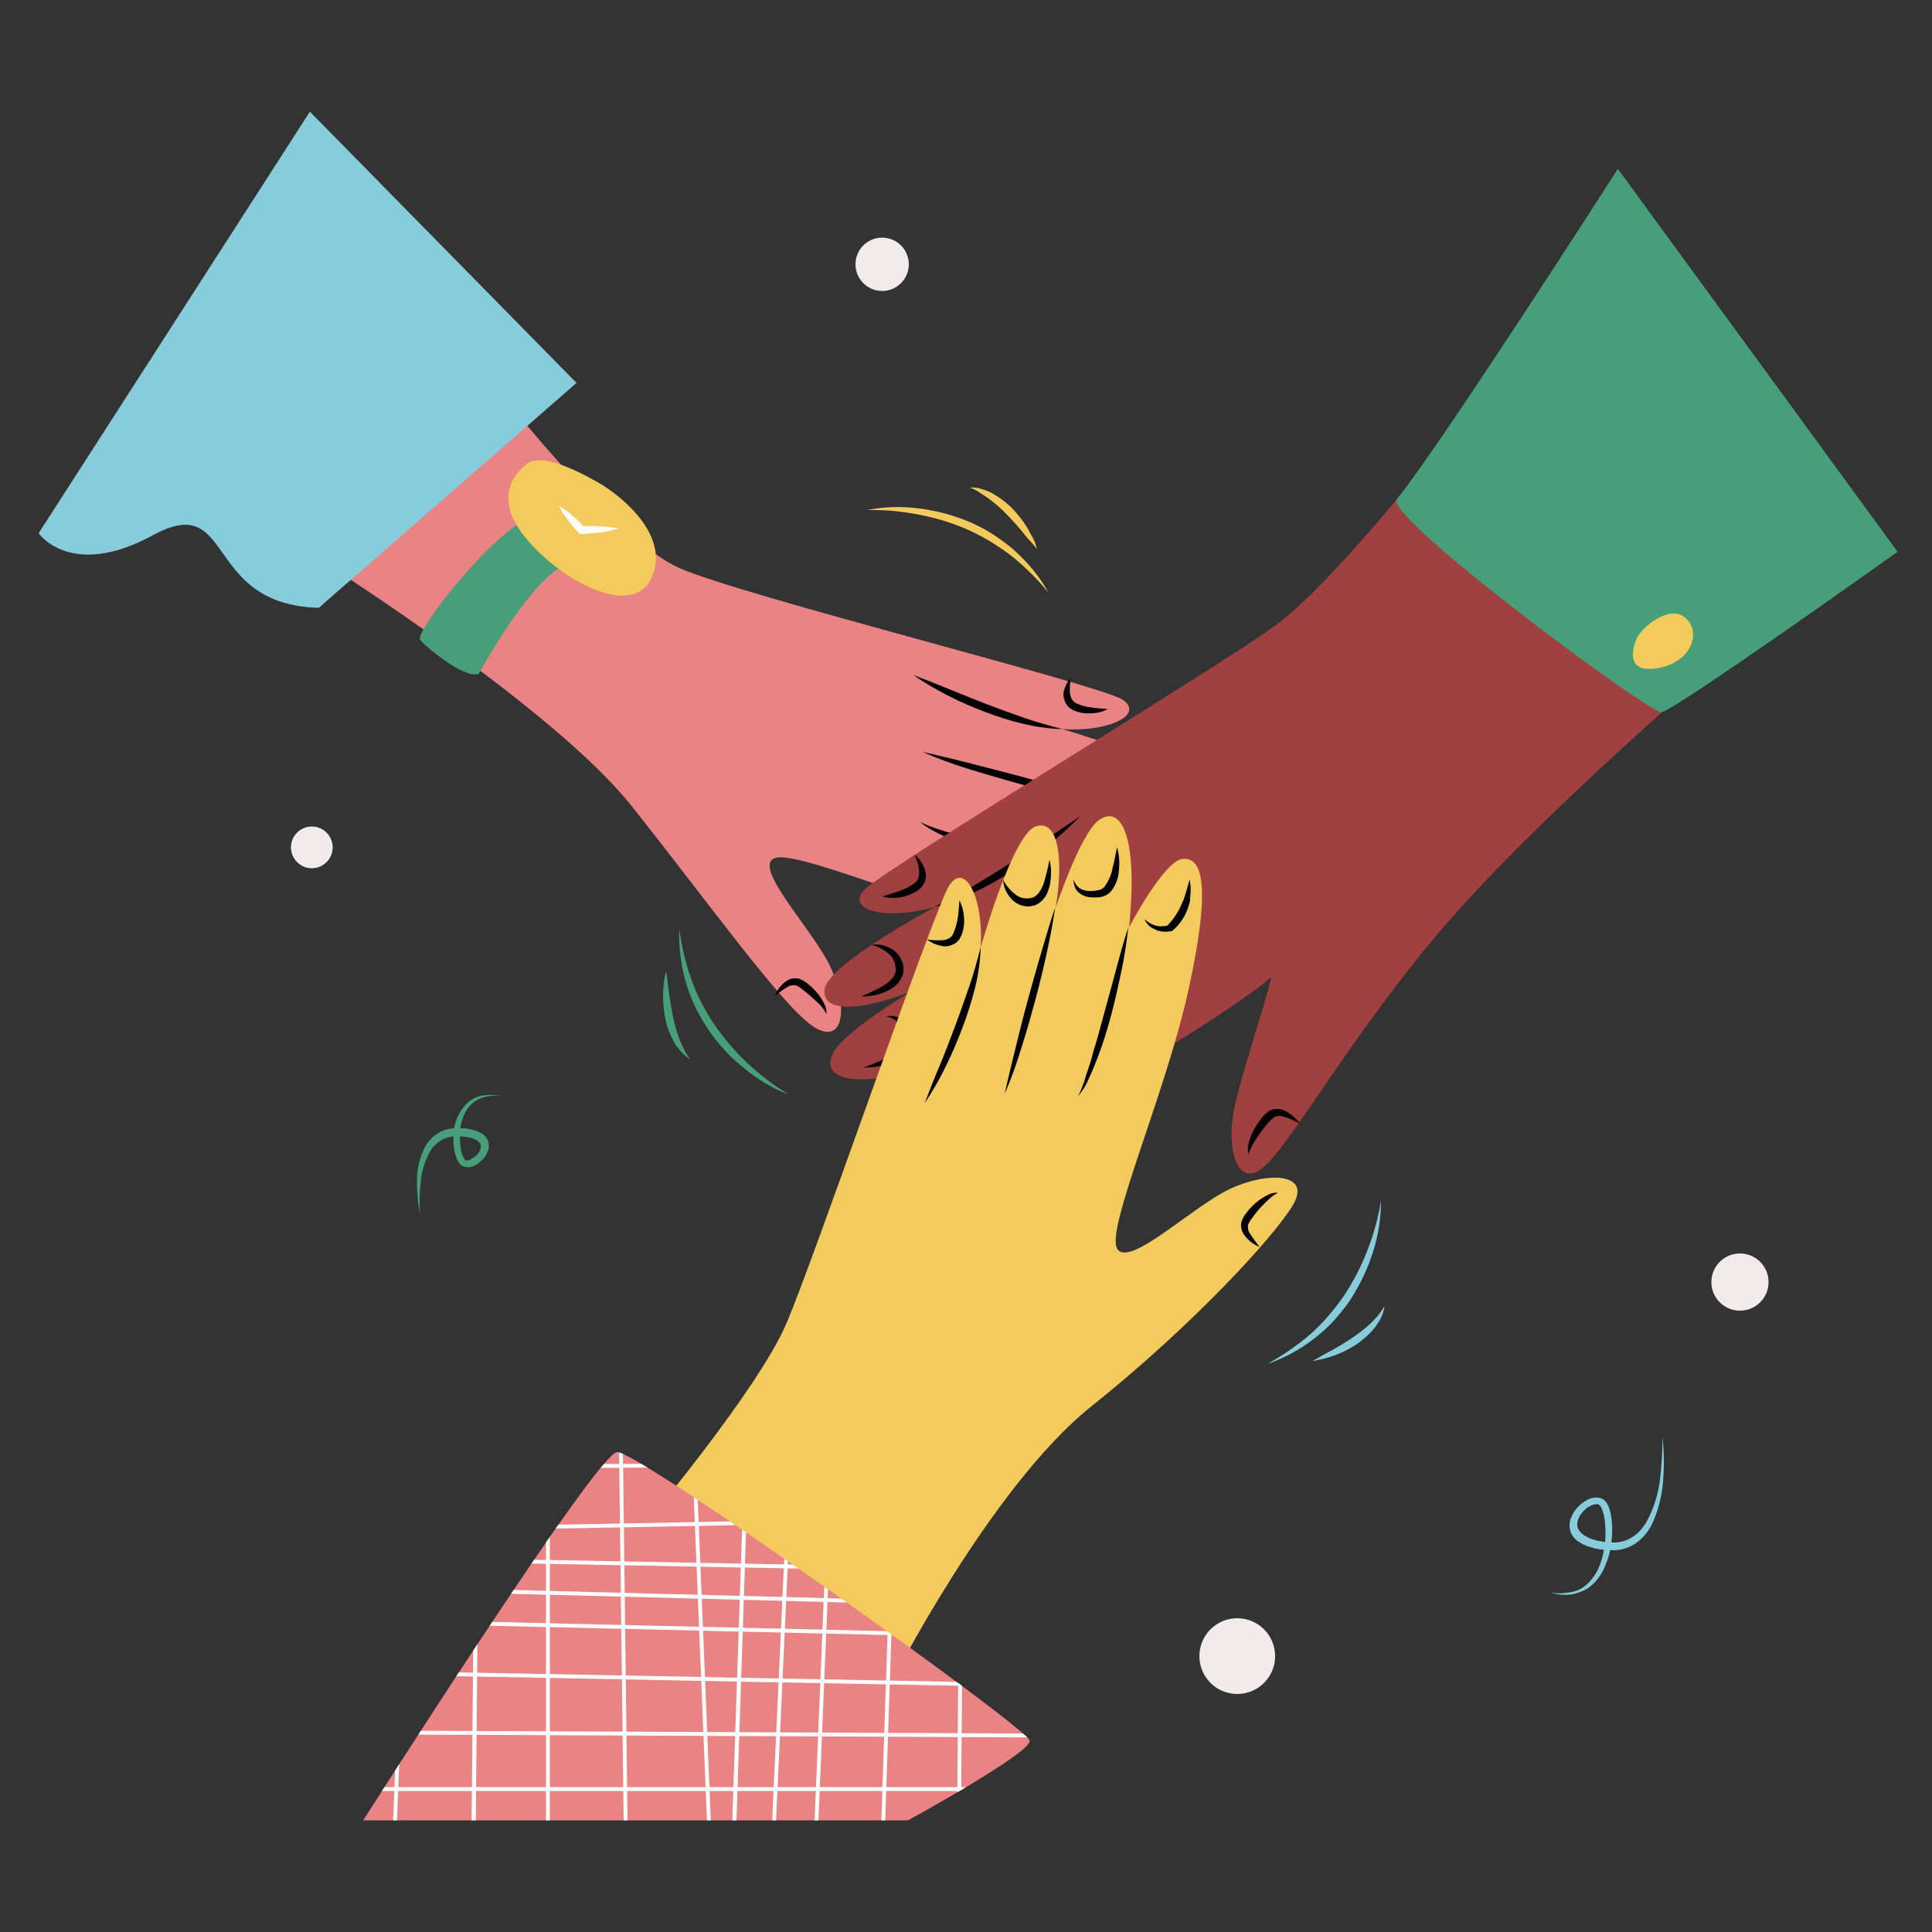 <svg transform="scale(1)" version="1.1" id="XhZi8AY1jb" xmlns="http://www.w3.org/2000/svg" xmlns:xlink="http://www.w3.org/1999/xlink" x="0px" y="0px" viewBox="0 0 500 500" xml:space="preserve" class="pbimage_pbimage__wrapper__image__0LEis false"><rect x="0" y="0" width="500" height="500" fill="#333333" stroke="none"/><title>Collaboration</title><style type="text/css"> .st0{fill:#F2EBEB;} .st1{fill:#87CCDB;} .st2{fill:#469F78;} .st3{fill:#EA8383;} .st4{fill:#000001;} .st5{fill:#F3CB5C;} .st6{fill:#FFFFFF;} .st7{fill:#A04040;} .st8{clip-path:url(#SVGID_2_-XhZi8AY1jb);}
 .st7{fill:#A04040;}
 .st6{fill:#FFFFFF;}
 .st5{fill:#F3CB5C;}
 .st4{fill:#000001;}
 .st3{fill:#EA8383;}
 .st2{fill:#469F78;}
 .st1{fill:#87CCDB;}
 .st0{fill:#F2EBEB;}</style><g id="bubble"><circle class="st0" cx="228.3" cy="68.4" r="6.9" fill="#F2EBEB"></circle><circle class="st0" cx="450.3" cy="331.8" r="7.4" fill="#F2EBEB"></circle><circle class="st0" cx="320.2" cy="428.6" r="9.8" fill="#F2EBEB"></circle><circle class="st0" cx="80.7" cy="219.3" r="5.4" fill="#F2EBEB"></circle></g><g id="lines"><path class="st1" d="M430.2,371.8c0.5,3.8,0.5,7.7,0.2,11.6c-0.3,3.9-1.3,7.8-3,11.3c-0.9,1.8-2.3,3.4-3.9,4.6
		c-1.7,1.2-3.8,1.9-5.9,1.9c-2,0-4.1-0.2-6-0.8c-1-0.3-2-0.7-2.9-1.3c-1-0.6-1.8-1.5-2.2-2.6c-0.4-1.1-0.4-2.4,0-3.5
		c0.4-1,0.9-2,1.7-2.8c0.7-0.8,1.6-1.5,2.5-2c1.1-0.6,2.3-0.8,3.5-0.5c0.7,0.2,1.2,0.7,1.6,1.2c0.3,0.5,0.5,1,0.7,1.5
		c0.3,1,0.5,2,0.6,3c0.2,2,0.2,4-0.1,5.9c-0.2,2-0.7,3.9-1.5,5.7c-0.7,1.9-1.8,3.6-3.3,5c-0.7,0.7-1.6,1.3-2.5,1.7
		c-0.9,0.4-1.8,0.7-2.8,0.9c-1.9,0.3-3.9,0.1-5.8-0.5c1.9,0.4,3.8,0.3,5.7-0.1c0.9-0.2,1.8-0.5,2.6-1c0.8-0.5,1.5-1.1,2.1-1.8
		c2.5-2.7,3.5-6.5,3.9-10.2c0.2-1.8,0.1-3.7-0.1-5.5c-0.1-0.9-0.3-1.8-0.6-2.6c-0.1-0.4-0.3-0.7-0.5-1.1c-0.2-0.2-0.4-0.4-0.6-0.5
		c-0.7-0.1-1.4,0.1-2,0.4c-0.8,0.4-1.4,0.9-2,1.6c-1.1,1.2-1.8,3-1.2,4.3s2.1,2.2,3.8,2.8c1.7,0.5,3.5,0.8,5.4,0.8
		c1.8,0,3.5-0.5,5-1.5c1.5-1,2.7-2.4,3.6-4c1.8-3.3,2.9-6.9,3.4-10.7C430,379.4,430.3,375.6,430.2,371.8z"></path><path class="st2" d="M108.7,314.1c-0.6-2.8-0.8-5.7-0.8-8.6c0-3,0.7-5.9,2-8.5c0.7-1.4,1.8-2.6,3.1-3.5c1.3-0.9,2.9-1.4,4.4-1.5
		h1.2h1.1c0.8,0,1.5,0.1,2.2,0.3c0.8,0.2,1.6,0.4,2.3,0.8c0.9,0.4,1.6,1.1,2,1.9c0.4,0.9,0.4,1.9,0.1,2.8c-0.3,0.8-0.7,1.6-1.3,2.2
		c-0.6,0.6-1.2,1.1-1.9,1.5c-0.8,0.5-1.8,0.7-2.7,0.5c-0.6-0.1-1.1-0.4-1.4-0.8c-0.3-0.3-0.5-0.7-0.7-1.1c-0.3-0.7-0.5-1.5-0.7-2.2
		c-0.3-1.5-0.3-3-0.2-4.5c0.1-3,1.4-5.9,3.6-8c1.1-1,2.5-1.7,4-1.9c1.4-0.2,2.9-0.2,4.3,0.1c-1.4-0.1-2.8,0-4.2,0.4
		c-1.3,0.4-2.5,1.1-3.4,2.1c-0.9,1-1.6,2.2-2,3.5c-0.4,1.3-0.7,2.6-0.7,4c0,1.3,0.1,2.7,0.3,4c0.1,0.6,0.3,1.2,0.6,1.8
		c0.1,0.2,0.3,0.5,0.4,0.7c0.1,0.1,0.2,0.2,0.4,0.2c0.5,0,1-0.1,1.4-0.4c0.5-0.3,1-0.7,1.4-1.1c0.8-0.9,1.2-2.1,0.8-2.8
		s-1.6-1.4-2.8-1.6c-1.3-0.3-2.7-0.4-4-0.3c-1.2,0.1-2.4,0.4-3.5,1.1c-1.1,0.7-2,1.6-2.7,2.8c-1.3,2.4-2.2,5.1-2.4,7.8
		C108.6,308.4,108.5,311.3,108.7,314.1z"></path></g><g id="hand-3"><path class="st3" d="M132.8,105.7c0,0,27.1,34.2,43,41.3s108.7,30.2,114.6,34s-3.1,8.5-15.5,7.7c0,0,28,7.9,30,13.7
		s-8.3,6.9-20.1,4.9c0,0,18,6.1,21.5,10.6c4.1,5.3-2.8,10-26.5,7.6c0,0,16.4,8.5,17,13.2s-5.7,7.4-32.4,1.5
		c-25.8-5.7-59.1-20.7-64.2-18s10.3,18.6,14.7,28s3.9,20.3-3.9,15.8s-27.6-32.4-47.7-57.6s-78.9-62.5-78.9-62.5L132.8,105.7z"></path><path class="st4" d="M236.4,174.7c3.2,1.2,6.4,2.5,9.6,3.8s6.4,2.6,9.5,3.8c3.2,1.2,6.4,2.4,9.6,3.5s6.5,2,9.9,2.9
		c-3.5-0.1-6.9-0.6-10.3-1.4c-3.4-0.8-6.7-1.9-9.9-3.1c-3.2-1.2-6.4-2.6-9.5-4.2C242.2,178.4,239.2,176.7,236.4,174.7z"></path><path class="st4" d="M277.1,175.4c-0.2,1.4-0.3,2.8-0.2,4.1c0.1,0.6,0.3,1.1,0.6,1.6c0.3,0.4,0.7,0.8,1.2,1c1.2,0.5,2.5,0.9,3.8,1
		c1.4,0.2,2.8,0.3,4.2,0.4c-1.3,0.7-2.8,1.1-4.3,1.1c-1.6,0.1-3.1-0.1-4.6-0.8c-0.4-0.2-0.8-0.4-1.1-0.7c-0.4-0.3-0.6-0.7-0.9-1.1
		c-0.4-0.8-0.6-1.6-0.6-2.5C275.4,178.1,276.1,176.6,277.1,175.4z"></path><path class="st4" d="M291.7,194.3c-1.6,0.8-2.9,2-3.9,3.5c-0.4,0.7-0.6,1.4-0.6,2.2c0,0.2,0,0.4,0,0.6c0,0.2,0,0.4,0.1,0.6
		c0,0.2,0.1,0.3,0.1,0.5c0.1,0.2,0.1,0.3,0.2,0.4c0.6,1.2,2.2,2,3.9,2.5c1.7,0.5,3.5,1,5.3,1.3c-1.9,0.5-3.8,0.5-5.7,0.2
		c-1-0.1-2-0.4-2.9-0.9c-1-0.5-1.8-1.2-2.4-2.2c-0.1-0.3-0.3-0.5-0.4-0.8c-0.1-0.3-0.1-0.6-0.2-0.8c0-0.3,0-0.5,0-0.8
		c0-0.3,0-0.5,0-0.8c0.1-1.1,0.6-2.1,1.2-2.9C287.9,195.4,289.8,194.5,291.7,194.3z"></path><path class="st4" d="M281.9,229.4c-0.8,0.8-1.3,1.9-1.6,3c-0.1,0.5-0.1,1.1-0.1,1.6c0,0.5,0.1,1,0.3,1.6l-0.2-0.4
		c0.7,0.7,1.5,1.4,2.4,1.9c0.9,0.6,1.8,1.1,2.8,1.6c1,0.5,2,0.9,3,1.2c1,0.4,2.1,0.6,3.2,1c-1.1,0.2-2.3,0.3-3.5,0.2
		c-0.3,0-0.6,0-0.9-0.1l-0.9-0.2c-0.6-0.1-1.1-0.3-1.7-0.5c-1.1-0.4-2.2-0.9-3.2-1.6c-1-0.7-1.9-1.5-2.7-2.4l-0.1-0.2V236
		c-0.1-0.7-0.2-1.3-0.1-2c0.1-0.7,0.2-1.3,0.5-1.9C279.7,230.8,280.7,229.9,281.9,229.4z"></path><path class="st4" d="M200.5,257.8c0.6-1.6,1.6-2.9,3-3.9c0.8-0.6,1.8-0.8,2.8-0.7c0.3,0,0.5,0.1,0.8,0.2c0.2,0.1,0.4,0.2,0.6,0.3
		c0.4,0.2,0.7,0.4,1.1,0.7c1.3,1,2.5,2.2,3.4,3.5c0.5,0.7,0.9,1.4,1.2,2.1c0.4,0.7,0.5,1.6,0.5,2.4c-0.4-0.7-0.8-1.3-1.3-1.9
		c-0.5-0.6-1-1.1-1.6-1.6c-1.1-1-2.2-2-3.4-2.9c-0.5-0.4-1.1-0.8-1.7-1c-0.6-0.1-1.2,0-1.7,0.2C202.9,255.9,201.7,256.8,200.5,257.8
		z"></path><path class="st4" d="M299.8,222.6c-1.8,0.5-3.7,0.7-5.5,0.5c-2-0.1-3.9-0.8-5.5-2c-0.9-0.8-1.4-1.8-1.5-3c-0.1-1-0.1-2,0.1-3
		c0.1-0.5,0.3-1,0.6-1.4c0.3-0.4,0.6-0.8,1-1.2c0.8-0.6,1.8-0.9,2.8-0.8c-0.8,0.3-1.5,0.8-2.1,1.5c-0.5,0.6-0.7,1.4-0.7,2.2
		c0,0.8,0,1.6,0.2,2.4c0,0.3,0.2,0.7,0.3,1c0.2,0.3,0.4,0.6,0.6,0.8c1.3,1,2.8,1.7,4.4,2C296.2,222,298,222.3,299.8,222.6z"></path><path class="st4" d="M284.9,207.3c-4-0.6-7.9-1.4-11.8-2.2s-7.8-1.8-11.6-2.9s-7.7-2.2-11.5-3.4c-3.8-1.2-7.6-2.6-11.2-4.2
		c3.9,0.9,7.8,1.8,11.7,2.8s7.7,2,11.6,3s7.7,2.1,11.5,3.3S281.1,205.9,284.9,207.3z"></path><path class="st4" d="M279.9,225.4c-3.7-0.4-7.3-1-10.9-1.7s-7.2-1.6-10.7-2.5s-7.1-2-10.5-3.4c-1.7-0.6-3.4-1.3-5.1-2.2l-1.2-0.6
		l-1.2-0.7c-0.8-0.5-1.5-1-2.2-1.6c0.8,0.4,1.6,0.8,2.5,1.1l1.3,0.5l1.3,0.4c0.9,0.3,1.7,0.6,2.6,0.8s1.7,0.6,2.6,0.8
		s1.8,0.5,2.6,0.8l2.6,0.7l5.3,1.4c3.5,1,7.1,1.9,10.6,2.9S276.4,224.2,279.9,225.4z"></path><path class="st2" d="M135.8,134.5c0,0-4.3,2-12.9,11.2s-14.9,18.6-14.2,19.8s11.1,10.2,15.2,8.9c0,0,14.5-27,24.3-29
		S135.8,134.5,135.8,134.5z"></path><path class="st1" d="M10,138c0,0,8.3,12.1,29.6,0.5s12.7,18,42.9,18.8l66.7-58.2L80.2,28.9L10,138z"></path><path class="st5" d="M136.1,120.3c0,0-9.5,6.3-1,17.7s28.2,22.5,33.4,11.8s-7-21.1-13.8-25C147.9,120.9,139.1,117.1,136.1,120.3z"></path><path class="st5" d="M224.4,132c4.5-0.9,9.1-1,13.6-0.4c4.6,0.6,9,1.8,13.2,3.6c2.1,0.9,4.1,2,6.1,3.3c1.9,1.3,3.8,2.6,5.5,4.2
		c3.4,3.1,6.3,6.6,8.5,10.6c-2.8-3.4-6-6.6-9.5-9.4c-3.5-2.7-7.3-5-11.3-6.8c-4.1-1.8-8.3-3.1-12.7-3.9
		C233.3,132.3,228.9,131.9,224.4,132z"></path><path class="st5" d="M251,126.2c1-0.1,2.1,0,3.1,0.4c0.5,0.1,1,0.3,1.5,0.5s1,0.4,1.4,0.7c1.8,1,3.5,2.3,5,3.8
		c1.4,1.5,2.7,3.1,3.8,4.9c0.5,0.9,1,1.8,1.5,2.7s0.8,1.9,1.1,2.9c-0.7-0.8-1.3-1.6-2-2.3s-1.3-1.5-1.9-2.3c-1.3-1.5-2.6-3-4-4.4
		c-1.3-1.4-2.8-2.7-4.4-3.9c-0.8-0.6-1.6-1.1-2.4-1.6C252.8,126.9,251.9,126.5,251,126.2z"></path><path class="st6" d="M144.6,131c0.7,0.3,1.3,0.7,1.9,1.1c0.6,0.4,1.2,0.9,1.7,1.4c1.1,0.9,2.1,1.9,3.1,3l-0.8-0.3
		c1.6-0.1,3.2-0.1,4.8,0c0.8,0.1,1.6,0.1,2.4,0.2c0.8,0.1,1.6,0.2,2.4,0.4c-0.8,0.2-1.6,0.4-2.4,0.6c-0.8,0.1-1.6,0.3-2.4,0.4
		c-1.6,0.2-3.2,0.3-4.8,0.4h-0.5l-0.3-0.3c-0.9-1.1-1.9-2.2-2.7-3.3c-0.4-0.6-0.9-1.1-1.3-1.7S145.1,131.6,144.6,131z"></path></g><g id="hand-2"><path class="st7" d="M373.3,114.6c0,0-28.1,36.3-43.4,47.4s-100.6,62.7-106,68.1s5.2,8.3,18.1,4.6c0,0-27.7,14.8-28.6,21.3
		c-0.8,6.5,10.3,5.4,22.4,0.6c0,0-17.7,10.5-20.3,16.1c-3.1,6.5,5.3,10,29.8,2c0,0-15.4,12.8-14.9,17.9s8.3,10.7,35.2-1.7
		c25.9-11.9,56.9-32.2,63.1-37.8c1.3-1.2-6.6,22-9.1,32.9s0.5,22.3,7.7,15.8s22.6-34,45.2-60.6c25.4-30,74.8-71.9,74.8-71.9
		L373.3,114.6z"></path><path class="st4" d="M279.6,211.2c-2.6,2.7-5.4,5.2-8.3,7.5c-2.9,2.3-5.9,4.5-9.1,6.6c-3.1,2-6.4,3.9-9.8,5.5
		c-3.4,1.7-6.9,3-10.5,3.9c3.4-1.7,6.6-3.4,9.8-5.3s6.3-3.8,9.4-5.8s6.2-4.1,9.2-6.1L279.6,211.2z"></path><path class="st4" d="M236.7,221.2c1.3,1,2.2,2.4,2.7,4c0.3,0.9,0.3,1.9,0,2.8c-0.2,0.5-0.4,0.9-0.7,1.3c-0.3,0.4-0.6,0.7-1,1
		c-1.4,1-3,1.6-4.6,1.9c-1.6,0.3-3.2,0.2-4.8-0.2c1.5-0.4,3-0.9,4.4-1.4c1.4-0.4,2.6-1.1,3.8-1.9c0.5-0.3,0.9-0.8,1.1-1.3
		c0.2-0.6,0.3-1.2,0.3-1.8C237.8,224,237.3,222.6,236.7,221.2z"></path><path class="st4" d="M225.5,244.5c2.1-0.3,4.3,0.3,6,1.6c0.9,0.7,1.6,1.7,2,2.8c0.1,0.3,0.2,0.5,0.2,0.8c0.1,0.3,0.1,0.6,0.1,0.9
		c0,0.3,0,0.6,0,0.9c0,0.3-0.1,0.6-0.2,0.9c-0.4,1.1-1.1,2.1-2,2.8c-0.8,0.7-1.8,1.2-2.8,1.6c-1.9,0.8-3.9,1.1-6,1.1
		c1.8-0.7,3.6-1.6,5.3-2.5c1.6-0.9,3.1-2.1,3.6-3.6c0.1-0.2,0.1-0.4,0.1-0.6c0-0.2,0-0.4,0-0.6c0-0.2,0-0.4-0.1-0.6
		c0-0.2-0.1-0.4-0.1-0.6c-0.2-0.8-0.6-1.6-1.2-2.2C229.1,245.9,227.4,245,225.5,244.5z"></path><path class="st4" d="M243.9,279.3c1.4,0.2,2.6,1,3.5,2.1c0.4,0.6,0.8,1.2,1,1.9c0.2,0.7,0.3,1.4,0.4,2.1v0.2l-0.1,0.2
		c-0.6,1.2-1.4,2.2-2.3,3.2c-0.9,0.9-1.9,1.7-3,2.4c-0.5,0.3-1.1,0.6-1.7,0.9l-0.9,0.4l-0.9,0.3c-1.2,0.4-2.4,0.6-3.7,0.6
		c0.6-0.3,1.1-0.6,1.6-0.8s1.1-0.5,1.6-0.9c1-0.6,2-1.2,2.9-1.9c0.9-0.7,1.8-1.5,2.6-2.3c0.8-0.8,1.5-1.7,2.1-2.6l-0.1,0.4
		c0-0.6,0-1.1-0.1-1.7c-0.1-0.6-0.3-1.1-0.5-1.6C245.8,281,245,280,243.9,279.3z"></path><path class="st4" d="M336.4,290.8c-1.4-0.8-2.9-1.5-4.5-1.9c-0.6-0.2-1.3-0.1-1.9,0.1c-0.6,0.4-1.1,0.8-1.6,1.4
		c-1.1,1.2-2.1,2.5-3,3.9c-0.5,0.7-0.9,1.4-1.3,2.1c-0.4,0.7-0.7,1.5-1,2.3c-0.2-0.9-0.2-1.8,0-2.6c0.2-0.9,0.5-1.7,0.8-2.5
		c0.7-1.6,1.7-3.1,2.8-4.5c0.3-0.4,0.6-0.7,1-1c0.2-0.2,0.4-0.3,0.6-0.5c0.2-0.2,0.5-0.3,0.8-0.4c1-0.3,2.1-0.3,3.1,0.1
		C333.9,288.1,335.4,289.3,336.4,290.8z"></path><path class="st4" d="M223.4,276.3c1.9-0.7,3.7-1.4,5.4-2.2c1.6-0.7,3.1-1.7,4.2-3.1c0.2-0.3,0.4-0.6,0.5-1c0.1-0.4,0.2-0.7,0.1-1.1
		c0-0.9-0.1-1.8-0.4-2.6c-0.2-0.8-0.7-1.6-1.3-2.1c-0.7-0.6-1.6-1-2.5-1.1c1-0.3,2.1-0.2,3.1,0.2c0.5,0.3,0.9,0.6,1.3,1
		c0.4,0.4,0.7,0.9,0.9,1.4c0.4,1,0.7,2,0.8,3.1c0.2,1.2-0.2,2.4-0.9,3.4c-1.4,1.7-3.2,2.9-5.3,3.4
		C227.5,276,225.4,276.3,223.4,276.3z"></path><path class="st4" d="M235.7,256.6c3.7-2.3,7.4-4.4,11.2-6.5s7.6-4.1,11.4-6.1c3.8-2,7.7-3.9,11.6-5.8s7.8-3.8,11.7-5.6
		c-3.5,2.5-7.2,4.9-10.9,7c-3.7,2.2-7.5,4.2-11.4,6.2s-7.7,3.9-11.6,5.7S239.8,255.1,235.7,256.6z"></path><path class="st4" d="M245.1,274.7c3.4-2,6.9-3.9,10.4-5.7l10.5-5.5l5.2-2.7l2.6-1.4c0.9-0.5,1.7-0.9,2.6-1.4s1.7-1,2.6-1.4
		s1.7-1,2.5-1.5l1.3-0.8l1.2-0.8c0.8-0.5,1.6-1.1,2.4-1.8c-0.6,0.8-1.3,1.6-2,2.2l-1.1,1l-1.2,0.9c-1.6,1.2-3.2,2.4-4.9,3.4
		c-3.4,2.2-6.9,4.1-10.4,5.9s-7.1,3.5-10.8,5.1S248.9,273.4,245.1,274.7z"></path><path class="st2" d="M418.7,43.7c0,0-45.5,71-57.2,85.5c-3.5,4.4,65.2,55.4,68.5,55.1s61.1-41.5,61.1-41.5"></path><path class="st5" d="M423.6,165.2c0,0-4.3,9.1,4.9,7.8s12-9.3,7.7-13.1S424.4,162.9,423.6,165.2z"></path><path class="st1" d="M357.4,310.7c0,4.6-0.7,9.1-2.1,13.4c-1.4,4.4-3.4,8.5-5.9,12.4c-1.3,1.9-2.8,3.7-4.3,5.4
		c-1.6,1.7-3.3,3.2-5.1,4.6c-3.6,2.8-7.7,5-12,6.5c3.9-2.2,7.6-4.7,11-7.6c3.3-2.9,6.2-6.3,8.7-9.9c2.5-3.7,4.5-7.6,6.1-11.7
		C355.5,319.5,356.7,315.1,357.4,310.7z"></path><path class="st1" d="M358.3,338c-0.1,1-0.4,2.1-0.9,3c-0.2,0.5-0.5,0.9-0.8,1.4s-0.6,0.9-0.9,1.3c-1.3,1.6-2.9,3-4.6,4.2
		c-1.7,1.1-3.6,2.1-5.5,2.8c-1,0.3-2,0.7-2.9,0.9s-2,0.5-3,0.6c0.9-0.5,1.8-1,2.7-1.5s1.7-1,2.6-1.4c1.7-1,3.4-2,5-3.1
		c1.6-1.1,3.2-2.3,4.6-3.6c0.7-0.7,1.4-1.4,2-2.1C357.2,339.7,357.8,338.9,358.3,338z"></path></g><g id="hand-1"><path class="st5" d="M167.6,393.7c0,0,28.4-34,35.7-50.7s38.4-107.8,42.4-113.9s8.9,3.2,8.1,16.1c0,0,8.2-29.2,14.2-31.3
		s7.3,8.6,5.2,21c0,0,6.3-18.8,11-22.5c5.5-4.3,10.5,2.9,8,27.6c0,0,8.9-17.1,13.8-17.7s7.7,5.9,1.6,33.8
		c-5.9,26.9-21.4,61.7-18.5,67s19.4-10.8,29.2-15.4s21.1-4.1,16.4,4S308.7,343,282.4,364S230,436.7,230,436.7L167.6,393.7z"></path><path class="st4" d="M239.3,285.5c1.3-3.4,2.6-6.7,4-10s2.6-6.6,3.9-10s2.4-6.7,3.6-10.1s2.1-6.8,3-10.3c-0.1,3.6-0.6,7.2-1.5,10.7
		c-0.9,3.5-2,7-3.3,10.4c-1.3,3.4-2.7,6.7-4.3,9.9C243.1,279.4,241.3,282.5,239.3,285.5z"></path><path class="st4" d="M239.9,243.1c1.4,0.3,2.9,0.3,4.3,0.2c0.6-0.1,1.2-0.3,1.6-0.6c0.5-0.3,0.8-0.8,1-1.3c0.5-1.3,0.9-2.6,1.1-4
		c0.2-1.4,0.3-2.9,0.4-4.4c0.7,1.4,1.1,2.9,1.2,4.5c0.1,1.6-0.1,3.3-0.8,4.8c-0.2,0.4-0.4,0.8-0.7,1.1c-0.3,0.4-0.7,0.7-1.1,0.9
		c-0.8,0.4-1.7,0.7-2.6,0.6C242.7,244.7,241.1,244.1,239.9,243.1z"></path><path class="st4" d="M259.6,227.7c0.8,1.6,2.1,3,3.6,4.1c0.7,0.4,1.5,0.7,2.3,0.7c0.2,0,0.4,0,0.6,0c0.2,0,0.4,0,0.6-0.1l0.5-0.1
		c0.2-0.1,0.3-0.1,0.5-0.2c1.2-0.7,2.1-2.4,2.6-4.1c0.5-1.8,1-3.7,1.3-5.5c0.5,1.9,0.5,3.9,0.2,5.9c-0.1,1-0.5,2.1-0.9,3
		c-0.5,1-1.3,1.9-2.3,2.5c-0.3,0.2-0.5,0.3-0.8,0.4l-0.9,0.2c-0.3,0-0.6,0.1-0.8,0.1c-0.3,0-0.6,0-0.8-0.1c-1.1-0.1-2.1-0.6-3-1.3
		C260.7,231.7,259.7,229.8,259.6,227.7z"></path><path class="st4" d="M296.2,237.9c0.9,0.8,1.9,1.4,3.1,1.7c0.5,0.1,1.1,0.2,1.6,0.1c0.6,0,1.1-0.1,1.6-0.3l-0.4,0.2
		c0.7-0.8,1.4-1.6,2-2.5c0.6-0.9,1.2-1.9,1.6-2.9c0.5-1,0.9-2.1,1.2-3.2c0.4-1.1,0.6-2.2,1-3.4c0.2,1.2,0.3,2.4,0.2,3.6
		c0,0.3,0,0.6-0.1,0.9L308,233c-0.1,0.6-0.3,1.2-0.5,1.8c-0.4,1.2-0.9,2.3-1.6,3.3c-0.7,1.1-1.6,2-2.5,2.8l-0.2,0.1H303
		c-0.7,0.1-1.4,0.2-2.1,0.1c-0.7-0.1-1.4-0.2-2-0.6C297.7,240.1,296.7,239.1,296.2,237.9z"></path><path class="st4" d="M326,322.7c-1.6-0.6-3-1.7-4-3.1c-0.6-0.8-0.9-1.9-0.8-2.9c0-0.3,0.1-0.5,0.2-0.8c0.1-0.2,0.2-0.5,0.3-0.7
		c0.2-0.4,0.4-0.8,0.7-1.1c1-1.4,2.2-2.6,3.6-3.6c0.7-0.5,1.4-0.9,2.2-1.3c0.8-0.4,1.6-0.6,2.5-0.5c-0.7,0.4-1.4,0.8-2,1.4
		c-0.6,0.5-1.2,1.1-1.7,1.6c-1.1,1.1-2.1,2.3-3,3.6c-0.4,0.5-0.8,1.1-1,1.7c-0.1,0.6,0,1.3,0.2,1.8C324.1,320.2,325,321.5,326,322.7
		z"></path><path class="st4" d="M289.1,219.2c0.5,1.9,0.7,3.8,0.5,5.8c-0.1,2.1-0.8,4.1-2.1,5.7c-0.8,0.9-1.9,1.4-3,1.5
		c-1,0.1-2.1,0.1-3.1-0.1c-0.5-0.1-1-0.3-1.5-0.6c-0.5-0.3-0.9-0.6-1.2-1c-0.6-0.8-0.9-1.8-0.9-2.9c0.3,0.9,0.8,1.6,1.5,2.2
		c0.7,0.5,1.5,0.7,2.3,0.8c0.9,0,1.7,0,2.5-0.2c0.4,0,0.7-0.2,1-0.3c0.3-0.2,0.6-0.4,0.8-0.7c1-1.4,1.7-3,2-4.6
		C288.4,222.9,288.7,221.1,289.1,219.2z"></path><path class="st4" d="M273.1,234.8c-0.6,4.1-1.4,8.2-2.3,12.3s-1.9,8.1-3,12.2c-1.1,4-2.2,8-3.5,12c-1.2,4-2.6,7.9-4.3,11.8
		c0.9-4.1,1.9-8.1,2.9-12.2s2-8.1,3.1-12.1s2.2-8,3.4-12S271.7,238.8,273.1,234.8z"></path><path class="st4" d="M292,240c-0.4,3.8-1,7.6-1.8,11.4s-1.6,7.5-2.6,11.2s-2.1,7.4-3.5,11c-0.7,1.8-1.4,3.6-2.2,5.3l-0.6,1.3
		l-0.7,1.3c-0.5,0.8-1.1,1.6-1.7,2.3c0.5-0.8,0.9-1.7,1.2-2.6l0.5-1.3l0.4-1.4c0.3-0.9,0.6-1.8,0.9-2.7s0.6-1.8,0.8-2.7
		s0.5-1.8,0.8-2.7l0.8-2.8l1.5-5.5l3-11C289.8,247.3,290.8,243.6,292,240z"></path><path class="st3" d="M94,471.1c0,0,60.3-94.9,65.7-95.3s106.5,71.5,106.8,74.7S235,471.1,235,471.1H94z"></path><g><defs><path id="SVGID_1_" d="M94,471.1c0,0,60.3-94.9,65.7-95.3s106.5,71.5,106.8,74.7S235,471.1,235,471.1H94z"></path></defs><clipPath id="SVGID_2_-XhZi8AY1jb"><use xlink:href="#SVGID_1_" style="overflow: visible;"></use></clipPath><g class="st8"><path class="st6" d="M309.4,522.6c-0.3,0-0.5-0.2-0.5-0.5l-8.2-244c0-0.3,0.2-0.5,0.5-0.5c0,0,0,0,0,0c0.3,0,0.5,0.2,0.5,0.5
				l8.2,244C309.9,522.3,309.7,522.5,309.4,522.6C309.4,522.6,309.4,522.6,309.4,522.6L309.4,522.6z"></path><path class="st6" d="M287.5,522.6c-0.3,0-0.5-0.2-0.5-0.5l-2.5-243.5c0-0.3,0.2-0.5,0.4-0.5c0,0,0.1,0,0.1,0l0,0
				c0.3,0,0.5,0.2,0.5,0.5l2.5,243.6C288,522.3,287.8,522.6,287.5,522.6C287.5,522.6,287.5,522.6,287.5,522.6z"></path><path class="st6" d="M267.1,522.6c-0.3,0-0.5-0.2-0.5-0.5V278.5c0-0.3,0.2-0.5,0.5-0.5c0.3,0,0.5,0.2,0.5,0.5v243.5
				C267.6,522.3,267.4,522.6,267.1,522.6z"></path><path class="st6" d="M247.8,522.6L247.8,522.6c-0.3,0-0.5-0.2-0.5-0.5c0,0,0,0,0,0l1.9-243.6c0-0.3,0.2-0.5,0.5-0.5c0,0,0,0,0,0
				l0,0c0.3,0,0.5,0.2,0.5,0.5l-1.9,243.6C248.3,522.3,248.1,522.6,247.8,522.6z"></path><path class="st6" d="M226.9,522.6L226.9,522.6c-0.3,0-0.5-0.2-0.5-0.5c0,0,0,0,0,0l8.1-243.5c0-0.3,0.2-0.5,0.5-0.5c0,0,0,0,0,0
				c0.3,0,0.5,0.2,0.5,0.5c0,0,0,0,0,0l-8.1,243.5C227.4,522.4,227.2,522.6,226.9,522.6C226.9,522.6,226.9,522.6,226.9,522.6z"></path><path class="st6" d="M209.2,522.6L209.2,522.6c-0.3,0-0.5-0.2-0.5-0.5c0,0,0,0,0,0l10.1-243.5c0-0.3,0.2-0.5,0.5-0.5c0,0,0,0,0,0
				c0.3,0,0.5,0.3,0.5,0.5l-10.1,243.5C209.7,522.4,209.5,522.6,209.2,522.6z"></path><path class="st6" d="M198,522.6L198,522.6c-0.3,0-0.5-0.2-0.5-0.5c0,0,0,0,0,0l11.2-243.5c0-0.3,0.2-0.5,0.5-0.5c0,0,0,0,0,0
				c0.3,0,0.5,0.2,0.5,0.5c0,0,0,0,0,0l-11.2,243.5C198.5,522.4,198.3,522.6,198,522.6C198,522.6,198,522.6,198,522.6z"></path><path class="st6" d="M188.3,522.6L188.3,522.6c-0.3,0-0.5-0.2-0.5-0.5l8.2-243.5c0-0.3,0.2-0.5,0.5-0.5l0,0
				c0.3,0,0.5,0.2,0.5,0.5l-8.1,243.5C188.8,522.4,188.6,522.6,188.3,522.6z"></path><path class="st6" d="M372.3,340.9H109.7c-0.3,0-0.5-0.2-0.5-0.5c0-0.3,0.2-0.5,0.5-0.5h262.6c0.3,0,0.5,0.2,0.5,0.5
				S372.6,340.9,372.3,340.9z"></path><path class="st6" d="M112.7,331c-0.3,0-0.5-0.2-0.5-0.5s0.2-0.5,0.5-0.5l259.2-2.5c0.3,0,0.5,0.2,0.5,0.4c0,0,0,0,0,0.1
				c0,0.3-0.2,0.5-0.5,0.5c0,0,0,0,0,0L112.7,331L112.7,331z"></path><path class="st6" d="M371.9,314.9H171.3c-0.3,0-0.5-0.2-0.5-0.5c0-0.3,0.2-0.5,0.5-0.5h200.6c0.3,0,0.5,0.2,0.5,0.5
				S372.2,314.9,371.9,314.9z"></path><path class="st6" d="M372,301.5L372,301.5l-200.7-1.5c-0.3,0-0.5-0.2-0.5-0.5s0.2-0.5,0.5-0.5l0,0l200.7,1.5
				c0.3,0,0.5,0.2,0.5,0.5S372.3,301.5,372,301.5z"></path><path class="st6" d="M371.9,290.3L371.9,290.3l-200.6-6.2c-0.3,0-0.5-0.2-0.5-0.5c0,0,0,0,0,0c0-0.3,0.2-0.5,0.5-0.5l0,0
				l200.7,6.2c0.3,0,0.5,0.2,0.5,0.5c0,0,0,0,0,0C372.5,290.1,372.2,290.3,371.9,290.3C371.9,290.3,371.9,290.3,371.9,290.3z"></path><path class="st6" d="M371.9,278.3L371.9,278.3l-200.6-7.7c-0.3,0-0.5-0.2-0.5-0.5c0,0,0,0,0,0c0-0.3,0.2-0.5,0.5-0.5c0,0,0,0,0,0
				l200.6,7.7c0.3,0,0.5,0.2,0.5,0.5S372.2,278.3,371.9,278.3L371.9,278.3z"></path><path class="st6" d="M371.9,270.5L371.9,270.5L171.2,262c-0.3,0-0.5-0.2-0.5-0.5c0,0,0,0,0,0c0-0.3,0.2-0.5,0.5-0.5
				c0,0,0,0,0.1,0l200.6,8.6c0.3,0,0.5,0.2,0.5,0.5S372.2,270.6,371.9,270.5L371.9,270.5z"></path><path class="st6" d="M371.9,260.8L371.9,260.8l-200.6-6.2c-0.3,0-0.5-0.2-0.5-0.5s0.2-0.5,0.5-0.5l0,0l200.6,6.2
				c0.3,0,0.5,0.2,0.5,0.5C372.4,260.6,372.2,260.8,371.9,260.8z"></path><path class="st6" d="M54.5,397.3c-0.3,0-0.5-0.2-0.5-0.5c0-0.3,0.2-0.5,0.5-0.5c0,0,0,0,0,0l330.4-6.3l0,0c0.3,0,0.5,0.2,0.5,0.5
				s-0.2,0.5-0.5,0.5L54.5,397.3L54.5,397.3z"></path><path class="st6" d="M54.5,380.5c-0.3,0-0.5-0.2-0.5-0.5s0.2-0.5,0.5-0.5l329.8-2l0,0c0.3,0,0.5,0.2,0.5,0.5s-0.2,0.5-0.5,0.5
				L54.5,380.5z"></path><path class="st6" d="M384.3,364.9H54.5c-0.3,0-0.5-0.2-0.5-0.5s0.2-0.5,0.5-0.5h329.8c0.3,0,0.5,0.2,0.5,0.5
				C384.8,364.7,384.6,364.9,384.3,364.9z"></path><path class="st6" d="M384.4,351.6L384.4,351.6l-329.9-1.5c-0.3,0-0.5-0.2-0.5-0.5c0-0.3,0.2-0.5,0.5-0.5c0,0,0,0,0,0l0,0
				l329.9,1.5c0.3,0,0.5,0.2,0.5,0.5S384.7,351.6,384.4,351.6L384.4,351.6z"></path><path class="st6" d="M384.3,340.4L384.3,340.4l-329.8-6.2c-0.3,0-0.5-0.2-0.5-0.5c0,0,0,0,0,0c0-0.3,0.2-0.5,0.5-0.5l0,0
				l329.8,6.2c0.3,0,0.5,0.2,0.5,0.5C384.8,340.1,384.6,340.4,384.3,340.4z"></path><path class="st6" d="M384.2,328.3L384.2,328.3l-329.8-7.7c-0.3,0-0.5-0.2-0.5-0.5c0,0,0,0,0,0c0-0.3,0.2-0.5,0.5-0.5l329.8,7.7
				c0.3,0,0.5,0.2,0.5,0.5c0,0,0,0,0,0C384.7,328.1,384.5,328.3,384.2,328.3z"></path><path class="st6" d="M384.2,320.6L384.2,320.6L54.4,312c-0.3,0-0.5-0.2-0.5-0.5c0,0,0,0,0,0c0-0.3,0.2-0.5,0.5-0.5l329.8,8.6
				c0.3,0,0.5,0.2,0.5,0.5c0,0,0,0,0,0C384.7,320.4,384.5,320.6,384.2,320.6C384.2,320.6,384.2,320.6,384.2,320.6z"></path><path class="st6" d="M384.2,310.9L384.2,310.9l-329.8-6.2c-0.3,0-0.5-0.2-0.5-0.5c0,0,0,0,0,0c0-0.3,0.2-0.5,0.5-0.5c0,0,0,0,0,0
				l0,0l329.8,6.2c0.3,0,0.5,0.2,0.5,0.5C384.7,310.6,384.5,310.8,384.2,310.9z"></path><path class="st6" d="M184.1,487.4c-0.3,0-0.5-0.2-0.5-0.5l-8.2-201c0-0.3,0.2-0.5,0.5-0.5s0.5,0.2,0.5,0.5l8.2,201
				C184.6,487.2,184.4,487.4,184.1,487.4C184.1,487.5,184.1,487.5,184.1,487.4L184.1,487.4z"></path><path class="st6" d="M162.1,487.4c-0.3,0-0.5-0.2-0.5-0.5l-2.5-200.6c0-0.3,0.2-0.5,0.5-0.5c0,0,0,0,0,0l0,0
				c0.3,0,0.5,0.2,0.5,0.5l2.5,200.6C162.6,487.2,162.4,487.4,162.1,487.4C162.2,487.4,162.2,487.4,162.1,487.4L162.1,487.4z"></path><path class="st6" d="M141.8,487.4c-0.3,0-0.5-0.2-0.5-0.5V286.3c0-0.3,0.2-0.5,0.5-0.5c0.3,0,0.5,0.2,0.5,0.5v200.6
				C142.3,487.2,142.1,487.4,141.8,487.4z"></path><path class="st6" d="M122.4,487.4L122.4,487.4c-0.3,0-0.5-0.2-0.5-0.5c0,0,0,0,0,0l1.9-200.7c0-0.3,0.2-0.5,0.5-0.5c0,0,0,0,0,0
				c0.3,0,0.5,0.2,0.5,0.5L123,486.9C122.9,487.2,122.7,487.4,122.4,487.4z"></path><path class="st6" d="M101.6,487.4L101.6,487.4c-0.3,0-0.5-0.2-0.5-0.5c0,0,0,0,0,0l8.1-200.6c0-0.3,0.2-0.5,0.5-0.5
				c0.3,0,0.5,0.2,0.5,0.5l-8.1,200.6C102.1,487.2,101.8,487.4,101.6,487.4C101.6,487.4,101.6,487.4,101.6,487.4z"></path><path class="st6" d="M83.8,487.5L83.8,487.5c-0.3,0-0.5-0.2-0.5-0.5c0,0,0,0,0,0l10.1-200.6c0-0.3,0.2-0.5,0.4-0.5c0,0,0,0,0.1,0
				c0.3,0,0.5,0.2,0.5,0.5c0,0,0,0,0,0L84.3,487C84.3,487.3,84.1,487.5,83.8,487.5z"></path><path class="st6" d="M72.7,487.5L72.7,487.5c-0.3,0-0.5-0.2-0.5-0.5l11.2-200.6c0-0.3,0.2-0.5,0.5-0.5s0.5,0.2,0.5,0.5L73.2,487
				C73.1,487.3,72.9,487.5,72.7,487.5z"></path><path class="st6" d="M63,487.5L63,487.5c-0.3,0-0.5-0.3-0.5-0.5l8.1-200.6c0-0.3,0.2-0.5,0.5-0.5c0.3,0,0.5,0.2,0.5,0.5
				c0,0,0,0,0,0L63.5,487C63.5,487.2,63.2,487.4,63,487.5z"></path><path class="st6" d="M60.8,495.9c-0.3,0-0.5-0.2-0.5-0.5s0.2-0.5,0.5-0.5l330.4-6.2l0,0c0.3,0,0.5,0.2,0.5,0.5s-0.2,0.5-0.5,0.5
				L60.8,495.9L60.8,495.9z"></path><path class="st6" d="M60.8,479.1c-0.3,0-0.5-0.2-0.5-0.5s0.2-0.5,0.5-0.5l329.8-2l0,0c0.3,0,0.5,0.2,0.5,0.5s-0.2,0.5-0.5,0.5
				L60.8,479.1L60.8,479.1z"></path><path class="st6" d="M390.5,463.5H60.8c-0.3,0-0.5-0.2-0.5-0.5c0-0.3,0.2-0.5,0.5-0.5h329.8c0.3,0,0.5,0.2,0.5,0.5
				S390.8,463.5,390.5,463.5z"></path><path class="st6" d="M390.7,450.2L390.7,450.2l-329.9-1.5c-0.3,0-0.5-0.2-0.5-0.5c0-0.3,0.2-0.5,0.5-0.5l0,0l329.9,1.5
				c0.3,0,0.5,0.2,0.5,0.5C391.2,449.9,391,450.2,390.7,450.2z"></path><path class="st6" d="M390.5,439L390.5,439l-329.8-6.3c-0.3,0-0.5-0.2-0.5-0.5s0.2-0.5,0.5-0.5l0,0l329.8,6.3
				c0.3,0,0.5,0.2,0.5,0.5S390.8,439,390.5,439L390.5,439z"></path><path class="st6" d="M390.5,426.9L390.5,426.9l-329.8-7.7c-0.3,0-0.5-0.2-0.5-0.5s0.2-0.5,0.5-0.5l329.8,7.7
				c0.3,0,0.5,0.2,0.5,0.5c0,0,0,0,0,0C390.9,426.7,390.7,426.9,390.5,426.9z"></path><path class="st6" d="M390.5,419.2L390.5,419.2l-329.8-8.6c-0.3,0-0.5-0.2-0.5-0.5c0-0.3,0.2-0.5,0.5-0.5l329.8,8.6
				c0.3,0,0.5,0.2,0.5,0.5c0,0,0,0,0,0C391,419,390.7,419.2,390.5,419.2z"></path><path class="st6" d="M390.5,409.4L390.5,409.4l-329.8-6.2c-0.3,0-0.5-0.2-0.5-0.5s0.2-0.5,0.5-0.5l0,0l329.8,6.2
				c0.3,0,0.5,0.2,0.5,0.5S390.7,409.4,390.5,409.4L390.5,409.4z"></path></g></g><path class="st2" d="M204.2,283.3c-4.3-1.6-8.2-4-11.7-6.9c-5.4-4.3-9.7-9.8-12.7-16.1c-1-2.1-1.8-4.2-2.4-6.4
		c-1.2-4.4-1.8-9-1.6-13.5c0.6,4.4,1.6,8.8,3.1,13c1.5,4.2,3.5,8.1,6,11.8c2.5,3.6,5.4,7,8.6,10C196.8,278.3,200.4,281,204.2,283.3z
		"></path><path class="st2" d="M178.6,274.1c-0.9-0.5-1.7-1.2-2.4-2c-0.4-0.4-0.7-0.8-1-1.2s-0.6-0.9-0.8-1.3c-1-1.8-1.8-3.8-2.2-5.9
		c-0.4-2-0.6-4.1-0.6-6.2c0-1,0.1-2,0.2-3.1s0.3-2,0.6-3c0.2,1,0.3,2,0.4,3s0.3,2,0.4,3c0.3,2,0.6,3.9,1,5.8
		c0.4,1.9,0.9,3.8,1.6,5.6c0.3,0.9,0.8,1.8,1.2,2.7C177.4,272.5,178,273.3,178.6,274.1z"></path></g></svg>